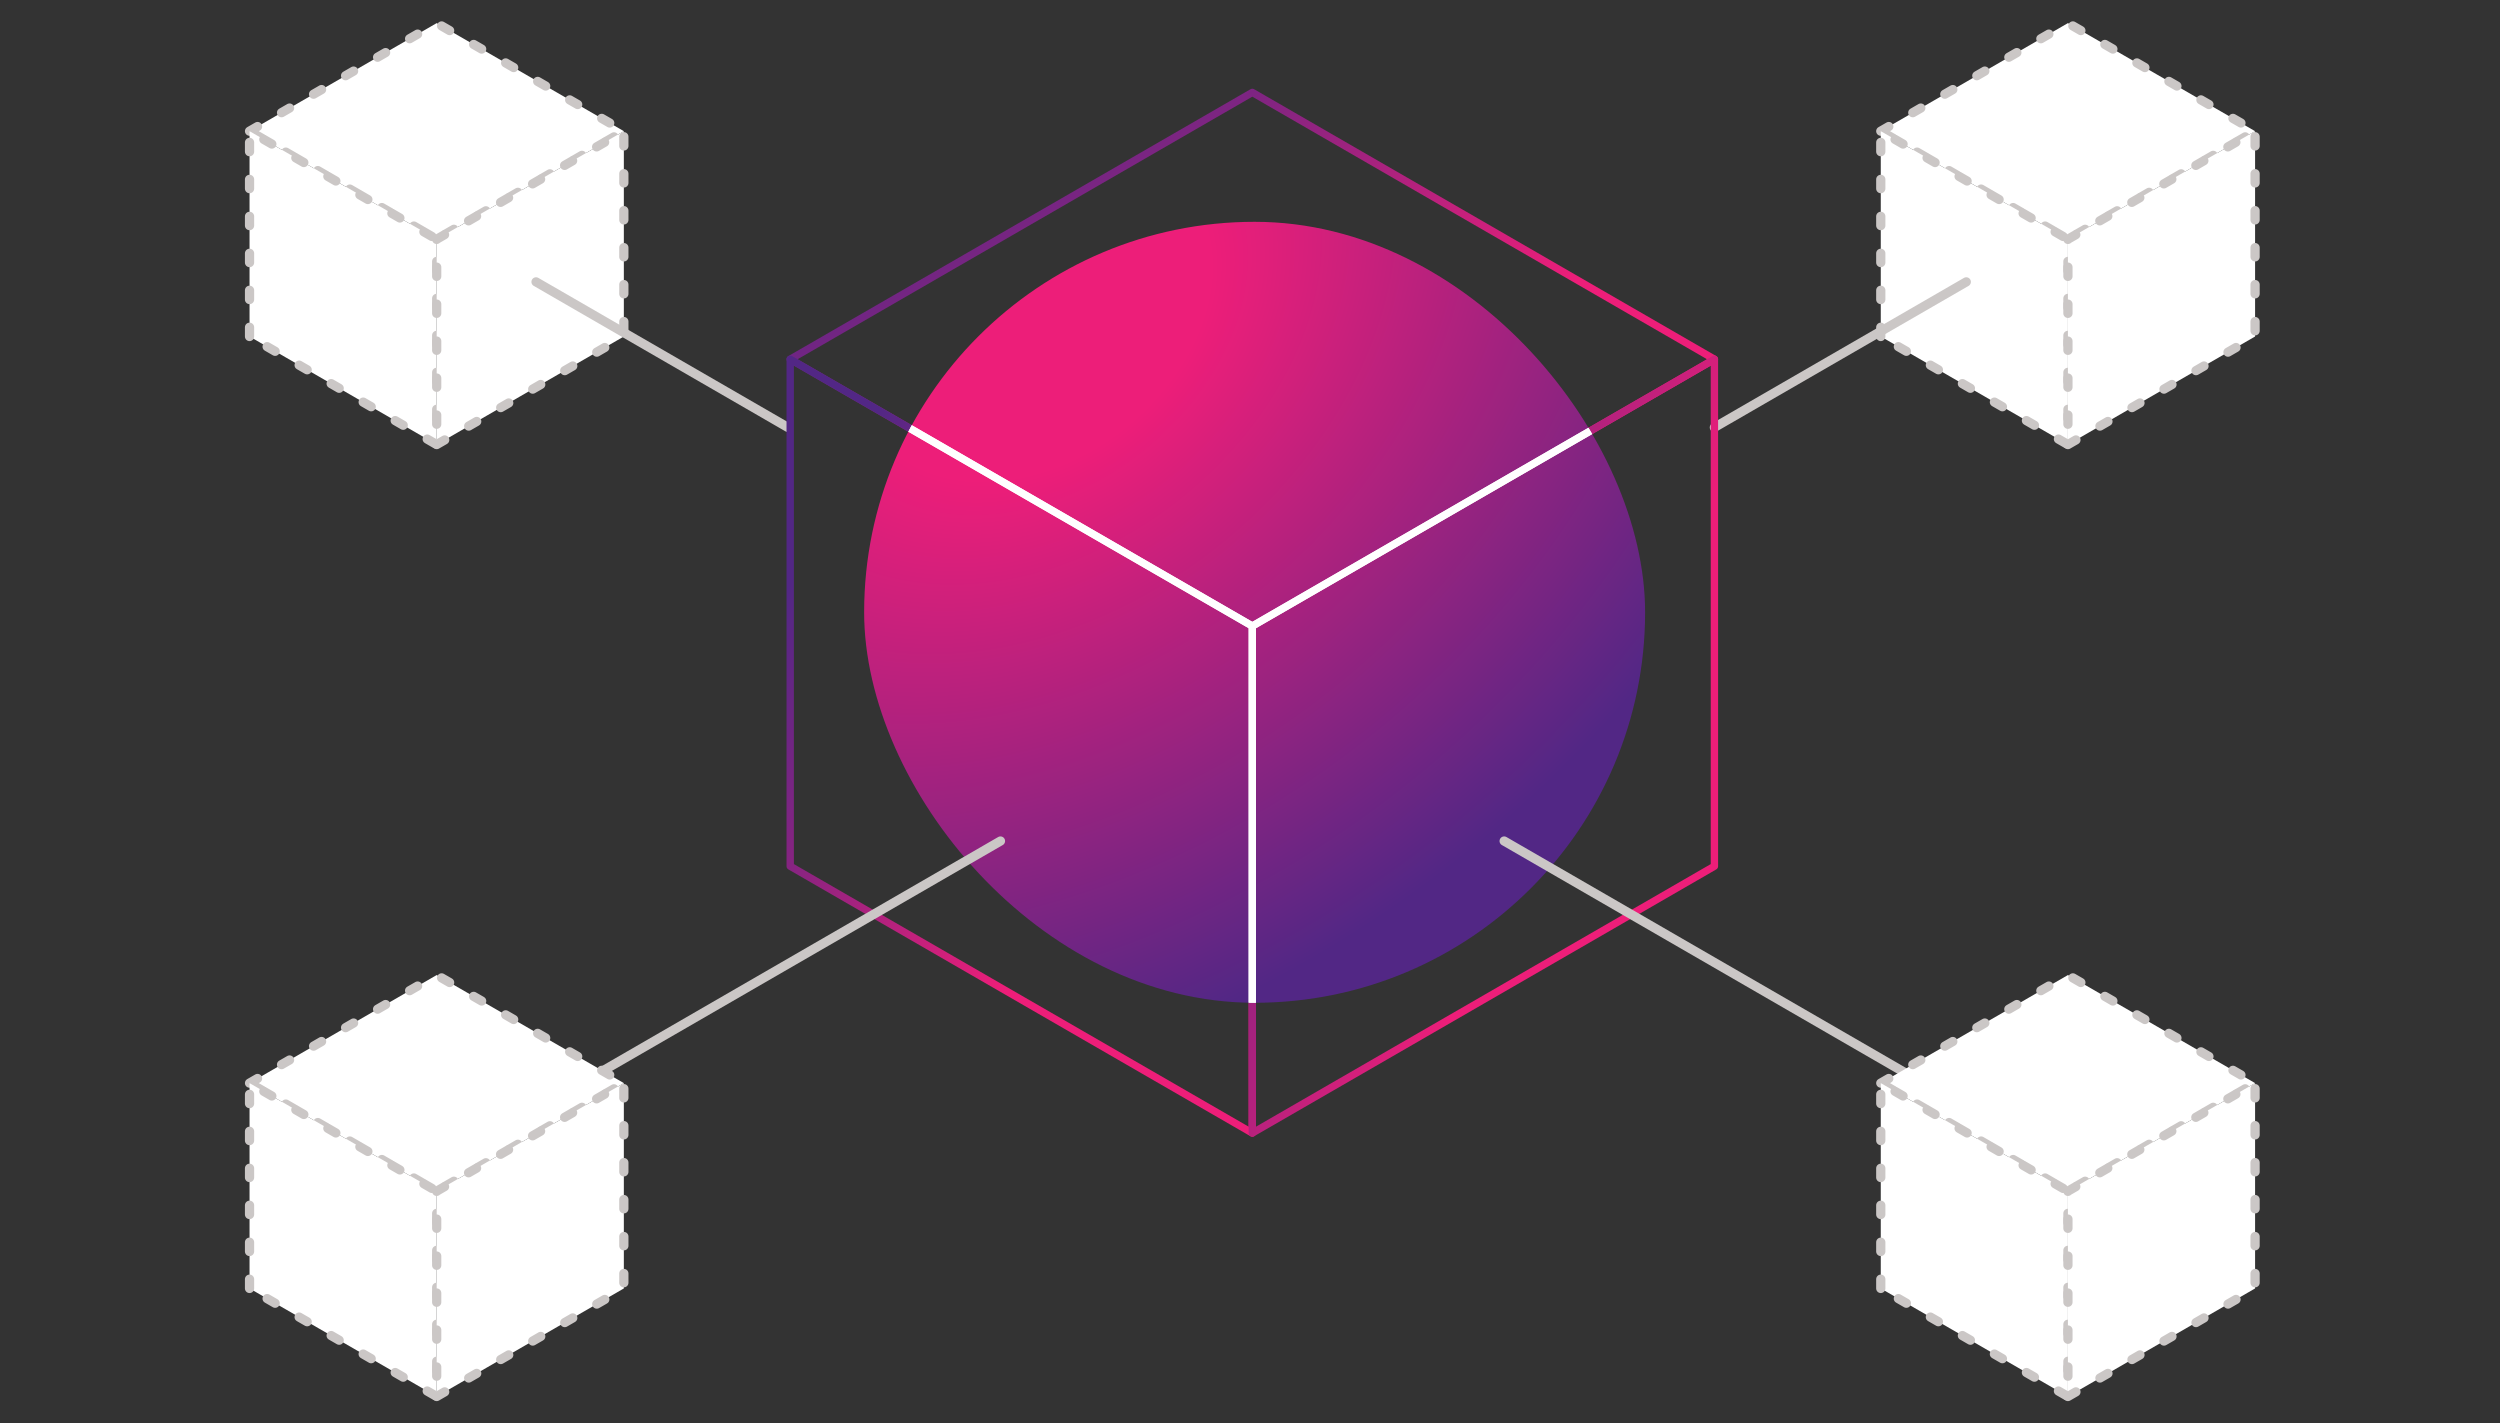 <svg fill="none" height="308" viewBox="0 0 541 308" width="541" xmlns="http://www.w3.org/2000/svg" xmlns:xlink="http://www.w3.org/1999/xlink"><rect x="0" y="0" width="541" height="308" fill="#333333" stroke="none"/><linearGradient id="a"><stop offset=".21" stop-color="#ed1e79"/><stop offset="1" stop-color="#522785"/></linearGradient><linearGradient id="b" gradientUnits="userSpaceOnUse" x1="318.828" x2="245.429" xlink:href="#a" y1="109.627" y2="2.577"/><linearGradient id="c" gradientUnits="userSpaceOnUse" x1="244.914" x2="153.318" xlink:href="#a" y1="207.701" y2="161.637"/><linearGradient id="d" gradientUnits="userSpaceOnUse" x1="344.914" x2="253.318" xlink:href="#a" y1="207.701" y2="161.636"/><radialGradient id="e" cx="0" cy="0" gradientTransform="matrix(93.889 117.504 -158.114 126.338 223.418 67.631)" gradientUnits="userSpaceOnUse" r="1" xlink:href="#a"/><clipPath id="f"><rect height="169" rx="84.5" width="169" x="187" y="48"/></clipPath><g stroke="#cbc7c6" stroke-linecap="round" stroke-width="2"><path d="m407 28.385 40.5-23.385 40.5 23.385-40.5 23.385z" fill="#fff" stroke-dasharray="2 6" stroke-linejoin="round"/><path d="m407 72.819v-44.432l40.5 23.385v44.432z" fill="#fff" stroke-dasharray="2 6" stroke-linejoin="round"/><path d="m447.5 96.203 40.5-23.385v-44.432l-40.5 23.385z" fill="#fff" stroke-dasharray="2 6" stroke-linejoin="round"/><path d="m54 28.385 40.5-23.385 40.5 23.385-40.5 23.385z" fill="#fff" stroke-dasharray="2 6" stroke-linejoin="round"/><path d="m54 72.819v-44.432l40.5 23.385v44.432z" fill="#fff" stroke-dasharray="2 6" stroke-linejoin="round"/><path d="m94.5 96.203 40.5-23.385v-44.432l-40.5 23.385z" fill="#fff" stroke-dasharray="2 6" stroke-linejoin="round"/><path d="m425.501 61-54.509 31.5"/><path d="m115.999 61 54.509 31.5"/></g><path d="m171 77.741 100-57.741 100 57.741-100 57.74z" stroke="url(#b)" stroke-linejoin="round" stroke-width="1.595"/><path d="m171 187.45v-109.708l100 57.741v109.708z" stroke="url(#c)" stroke-linejoin="round" stroke-width="1.595"/><path d="m271 245.191 100-57.741v-109.708l-100 57.741z" stroke="url(#d)" stroke-linejoin="round" stroke-width="1.595"/><g clip-path="url(#f)"><rect fill="url(#e)" height="169" rx="84.5" width="169" x="187" y="48"/><g stroke="#fff" stroke-linejoin="round" stroke-width="1.595"><path d="m171 77.741 100-57.741 100 57.741-100 57.74z"/><path d="m171 187.45v-109.708l100 57.741v109.708z"/><path d="m271 245.191 100-57.741v-109.708l-100 57.741z"/></g></g><path d="m325.5 182 86.5 49.987" stroke="#cbc7c6" stroke-linecap="round" stroke-width="2"/><path d="m216.5 182-86.521 50" stroke="#cbc7c6" stroke-linecap="round" stroke-width="2"/><path d="m54 234.385 40.5-23.385 40.5 23.385-40.5 23.385z" style="fill:#fff;stroke:#cbc7c6;stroke-width:2;stroke-linecap:round;stroke-linejoin:round;stroke-dasharray:2 6"/><path d="m54 278.818v-44.431l40.5 23.385v44.431z" style="fill:#fff;stroke:#cbc7c6;stroke-width:2;stroke-linecap:round;stroke-linejoin:round;stroke-dasharray:2 6"/><path d="m94.5 302.203 40.5-23.385v-44.431l-40.5 23.385z" style="fill:#fff;stroke:#cbc7c6;stroke-width:2;stroke-linecap:round;stroke-linejoin:round;stroke-dasharray:2 6"/><path d="m407 234.385 40.5-23.385 40.5 23.385-40.5 23.385z" style="fill:#fff;stroke:#cbc7c6;stroke-width:2;stroke-linecap:round;stroke-linejoin:round;stroke-dasharray:2 6"/><path d="m407 278.818v-44.431l40.5 23.385v44.431z" style="fill:#fff;stroke:#cbc7c6;stroke-width:2;stroke-linecap:round;stroke-linejoin:round;stroke-dasharray:2 6"/><path d="m447.5 302.203 40.5-23.385v-44.431l-40.5 23.385z" style="fill:#fff;stroke:#cbc7c6;stroke-width:2;stroke-linecap:round;stroke-linejoin:round;stroke-dasharray:2 6"/></svg>